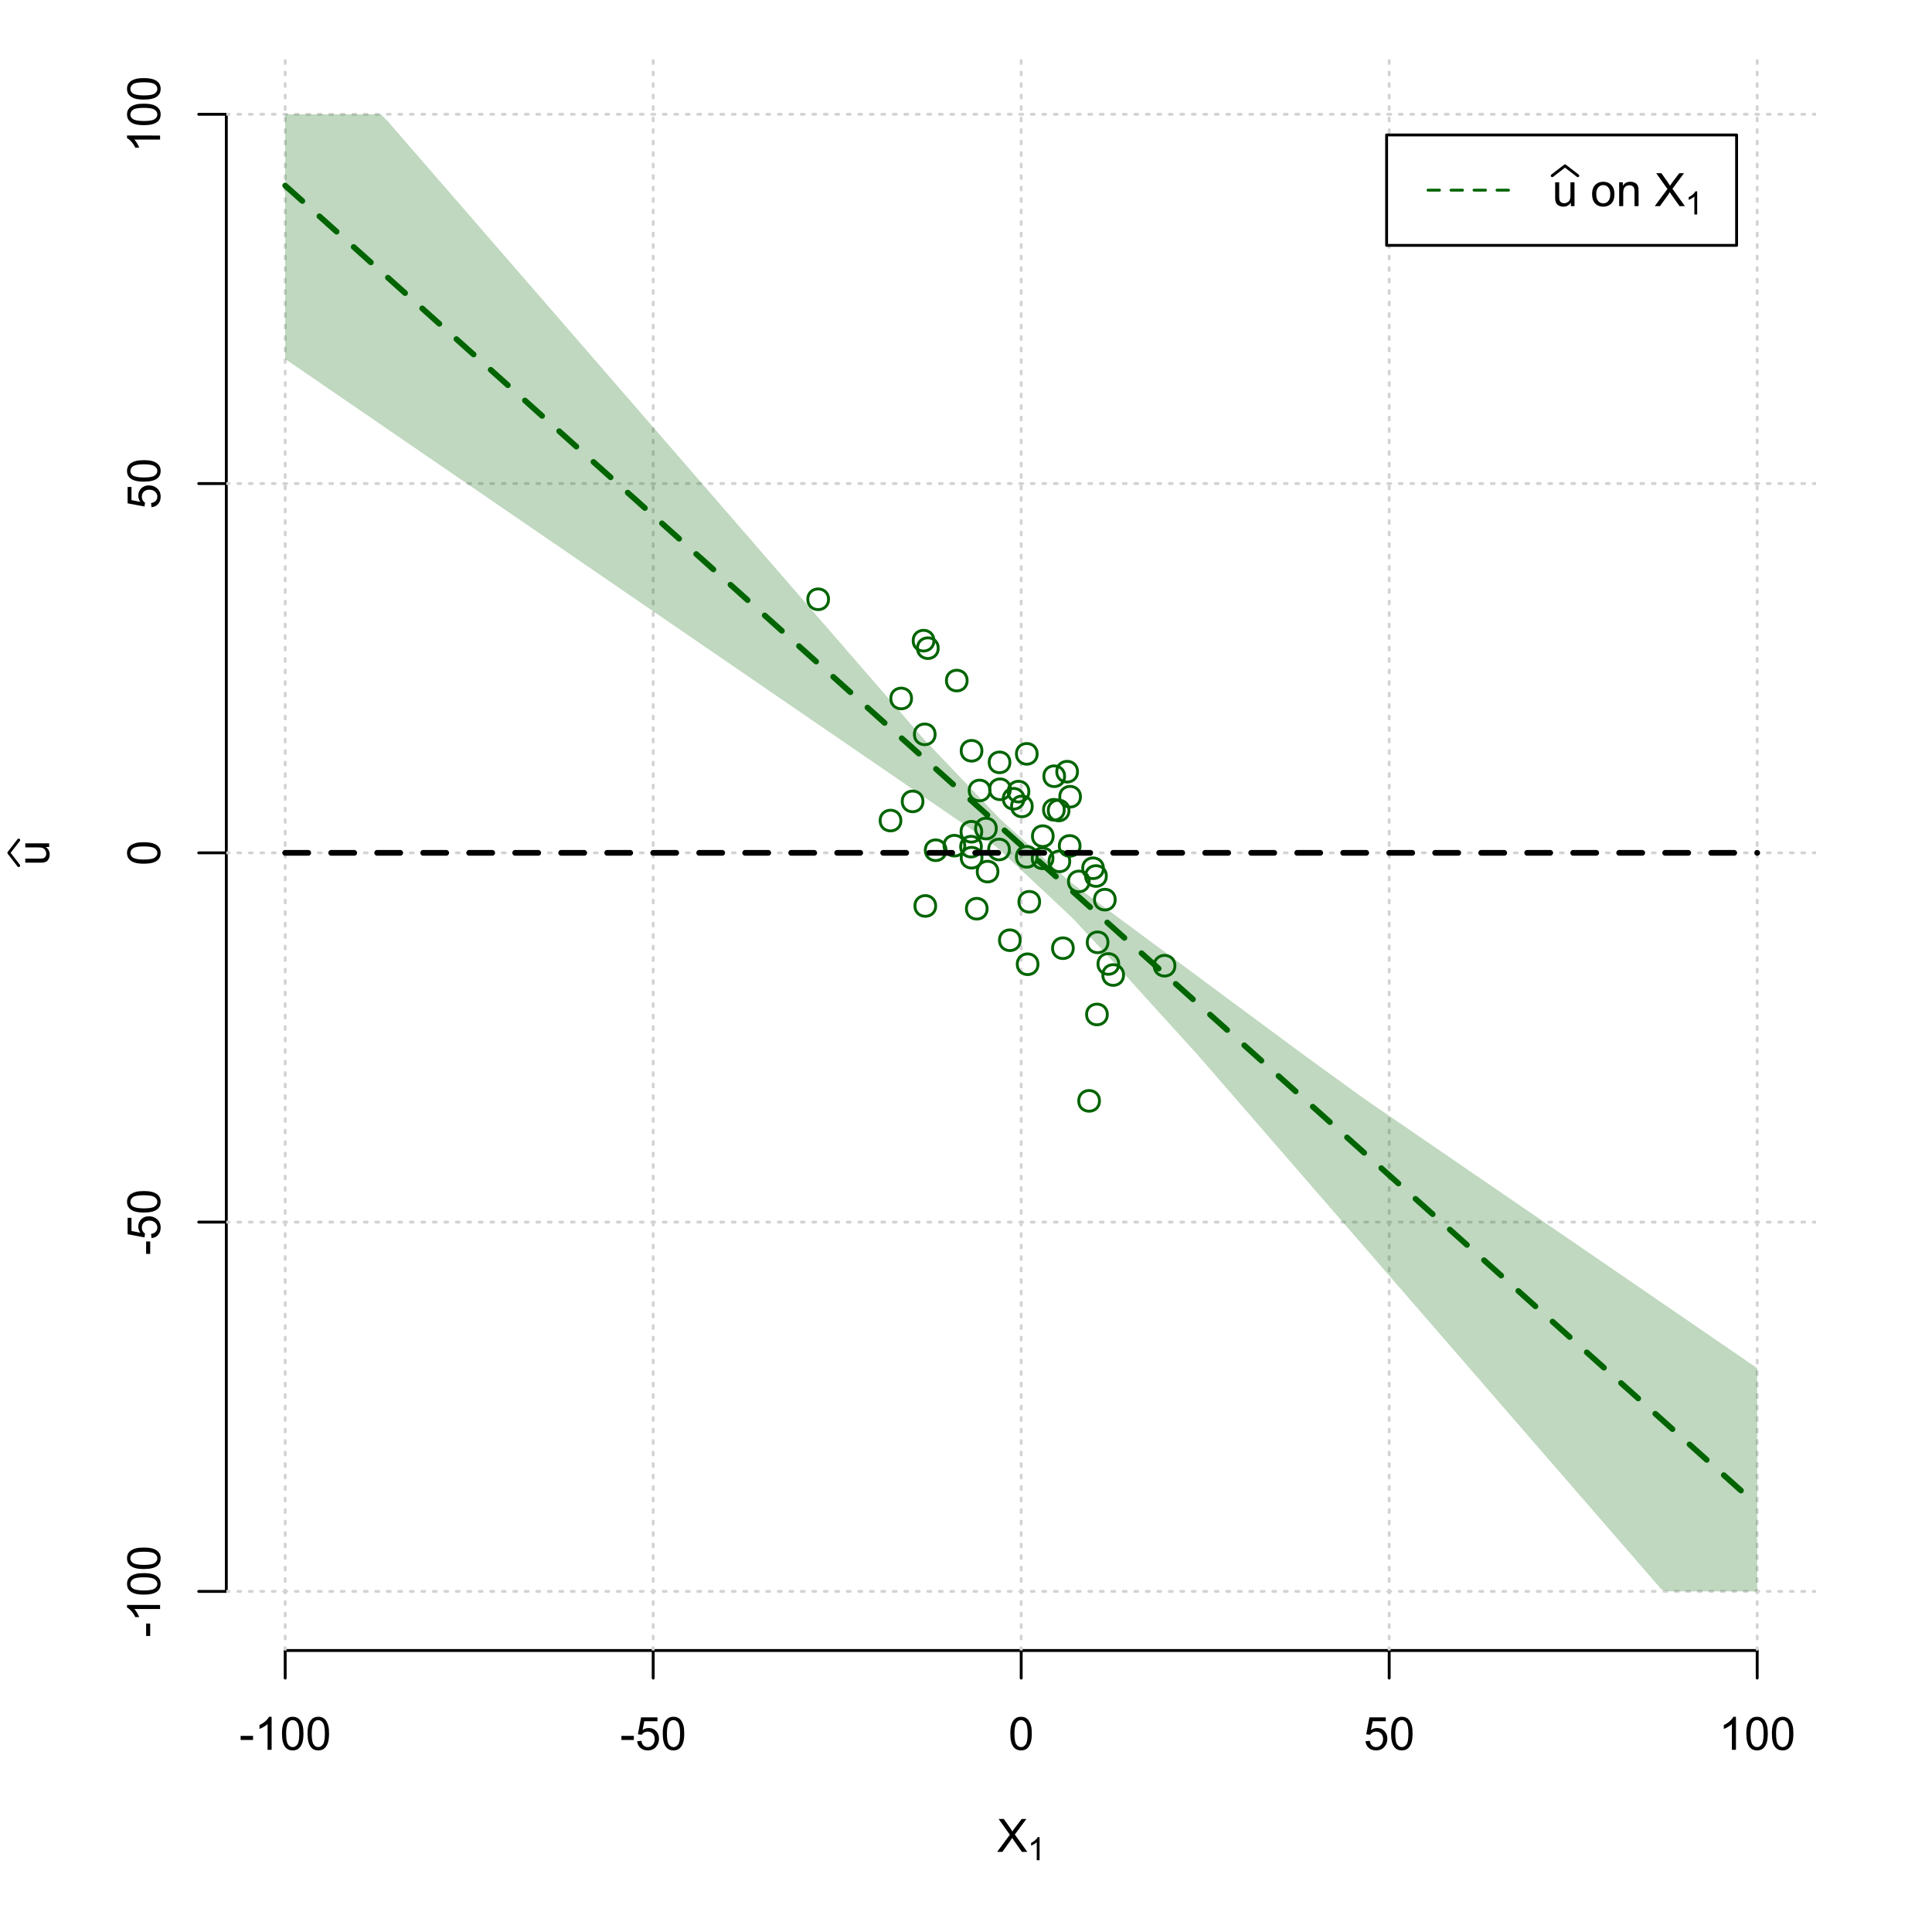 <?xml version="1.0" encoding="UTF-8"?>
<svg xmlns="http://www.w3.org/2000/svg" xmlns:xlink="http://www.w3.org/1999/xlink" width="504pt" height="504pt" viewBox="0 0 504 504" version="1.1">
<defs>
<g>
<symbol overflow="visible" id="glyph0-0">
<path style="stroke:none;" d="M 1.5 0 L 1.5 -7.5 L 7.5 -7.5 L 7.5 0 Z M 1.688 -0.188 L 7.312 -0.188 L 7.312 -7.312 L 1.688 -7.312 Z M 1.688 -0.188 "/>
</symbol>
<symbol overflow="visible" id="glyph0-1">
<path style="stroke:none;" d="M 0.055 0 L 3.375 -4.477 L 0.445 -8.59 L 1.797 -8.59 L 3.359 -6.387 C 3.68 -5.93 3.91 -5.578 4.047 -5.332 C 4.238 -5.645 4.465 -5.969 4.727 -6.312 L 6.457 -8.59 L 7.695 -8.59 L 4.676 -4.539 L 7.93 0 L 6.523 0 L 4.359 -3.062 C 4.238 -3.238 4.113 -3.43 3.984 -3.641 C 3.789 -3.324 3.652 -3.109 3.574 -2.992 L 1.418 0 Z M 0.055 0 "/>
</symbol>
<symbol overflow="visible" id="glyph0-2">
<path style="stroke:none;" d="M 0.383 -2.578 L 0.383 -3.641 L 3.621 -3.641 L 3.621 -2.578 Z M 0.383 -2.578 "/>
</symbol>
<symbol overflow="visible" id="glyph0-3">
<path style="stroke:none;" d="M 4.469 0 L 3.414 0 L 3.414 -6.719 C 3.16 -6.477 2.828 -6.234 2.414 -5.996 C 2 -5.75 1.629 -5.57 1.305 -5.449 L 1.305 -6.469 C 1.895 -6.742 2.41 -7.078 2.852 -7.477 C 3.293 -7.871 3.605 -8.254 3.789 -8.625 L 4.469 -8.625 Z M 4.469 0 "/>
</symbol>
<symbol overflow="visible" id="glyph0-4">
<path style="stroke:none;" d="M 0.5 -4.234 C 0.496 -5.246 0.602 -6.062 0.812 -6.688 C 1.02 -7.305 1.328 -7.785 1.742 -8.121 C 2.148 -8.457 2.668 -8.625 3.297 -8.625 C 3.758 -8.625 4.164 -8.531 4.512 -8.348 C 4.855 -8.16 5.141 -7.891 5.371 -7.543 C 5.594 -7.191 5.773 -6.766 5.906 -6.266 C 6.035 -5.762 6.098 -5.086 6.102 -4.234 C 6.098 -3.227 5.996 -2.414 5.789 -1.797 C 5.578 -1.176 5.266 -0.695 4.859 -0.359 C 4.445 -0.02 3.926 0.145 3.297 0.148 C 2.465 0.145 1.816 -0.148 1.348 -0.742 C 0.781 -1.457 0.496 -2.621 0.5 -4.234 Z M 1.582 -4.234 C 1.582 -2.824 1.746 -1.887 2.074 -1.418 C 2.402 -0.949 2.809 -0.715 3.297 -0.719 C 3.777 -0.715 4.184 -0.949 4.52 -1.422 C 4.848 -1.887 5.016 -2.824 5.016 -4.234 C 5.016 -5.648 4.848 -6.59 4.52 -7.055 C 4.184 -7.516 3.773 -7.746 3.289 -7.75 C 2.801 -7.746 2.414 -7.543 2.125 -7.137 C 1.762 -6.613 1.582 -5.645 1.582 -4.234 Z M 1.582 -4.234 "/>
</symbol>
<symbol overflow="visible" id="glyph0-5">
<path style="stroke:none;" d="M 0.5 -2.25 L 1.605 -2.344 C 1.684 -1.805 1.871 -1.398 2.176 -1.125 C 2.473 -0.852 2.836 -0.715 3.258 -0.719 C 3.766 -0.715 4.195 -0.906 4.547 -1.293 C 4.898 -1.672 5.074 -2.18 5.074 -2.82 C 5.074 -3.414 4.902 -3.891 4.566 -4.242 C 4.227 -4.59 3.785 -4.762 3.242 -4.766 C 2.898 -4.762 2.594 -4.684 2.32 -4.531 C 2.047 -4.375 1.832 -4.176 1.676 -3.93 L 0.688 -4.062 L 1.516 -8.473 L 5.789 -8.473 L 5.789 -7.465 L 2.359 -7.465 L 1.898 -5.156 C 2.414 -5.516 2.953 -5.695 3.523 -5.695 C 4.27 -5.695 4.902 -5.434 5.422 -4.914 C 5.934 -4.395 6.191 -3.727 6.195 -2.914 C 6.191 -2.133 5.965 -1.461 5.516 -0.898 C 4.961 -0.199 4.211 0.145 3.258 0.148 C 2.477 0.145 1.836 -0.07 1.344 -0.508 C 0.844 -0.941 0.562 -1.523 0.5 -2.25 Z M 0.5 -2.25 "/>
</symbol>
<symbol overflow="visible" id="glyph0-6">
<path style="stroke:none;" d="M 4.867 0 L 4.867 -0.914 C 4.379 -0.211 3.723 0.141 2.895 0.141 C 2.527 0.141 2.184 0.07 1.867 -0.07 C 1.547 -0.211 1.309 -0.387 1.156 -0.602 C 1 -0.812 0.895 -1.074 0.832 -1.383 C 0.785 -1.59 0.762 -1.918 0.766 -2.367 L 0.766 -6.223 L 1.82 -6.223 L 1.82 -2.773 C 1.816 -2.219 1.84 -1.848 1.887 -1.656 C 1.949 -1.379 2.09 -1.16 2.309 -1.004 C 2.523 -0.84 2.789 -0.762 3.105 -0.766 C 3.418 -0.762 3.715 -0.844 3.996 -1.008 C 4.273 -1.172 4.469 -1.391 4.586 -1.672 C 4.699 -1.949 4.758 -2.355 4.758 -2.891 L 4.758 -6.223 L 5.812 -6.223 L 5.812 0 Z M 4.867 0 "/>
</symbol>
<symbol overflow="visible" id="glyph0-7">
<path style="stroke:none;" d=""/>
</symbol>
<symbol overflow="visible" id="glyph0-8">
<path style="stroke:none;" d="M 0.398 -3.109 C 0.398 -4.262 0.719 -5.117 1.359 -5.672 C 1.895 -6.133 2.547 -6.363 3.316 -6.363 C 4.172 -6.363 4.871 -6.082 5.414 -5.52 C 5.953 -4.957 6.223 -4.184 6.227 -3.199 C 6.223 -2.398 6.102 -1.766 5.867 -1.309 C 5.625 -0.848 5.277 -0.492 4.82 -0.238 C 4.359 0.016 3.859 0.141 3.316 0.141 C 2.441 0.141 1.734 -0.137 1.203 -0.695 C 0.664 -1.254 0.398 -2.059 0.398 -3.109 Z M 1.484 -3.109 C 1.48 -2.309 1.656 -1.711 2.004 -1.32 C 2.348 -0.922 2.785 -0.727 3.316 -0.727 C 3.84 -0.727 4.273 -0.926 4.621 -1.324 C 4.969 -1.723 5.145 -2.328 5.145 -3.148 C 5.145 -3.914 4.969 -4.496 4.617 -4.895 C 4.266 -5.289 3.832 -5.488 3.316 -5.492 C 2.785 -5.488 2.348 -5.293 2.004 -4.898 C 1.656 -4.5 1.48 -3.902 1.484 -3.109 Z M 1.484 -3.109 "/>
</symbol>
<symbol overflow="visible" id="glyph0-9">
<path style="stroke:none;" d="M 0.789 0 L 0.789 -6.223 L 1.742 -6.223 L 1.742 -5.336 C 2.195 -6.02 2.855 -6.363 3.719 -6.363 C 4.09 -6.363 4.434 -6.293 4.754 -6.16 C 5.066 -6.023 5.305 -5.848 5.461 -5.633 C 5.617 -5.41 5.727 -5.152 5.789 -4.852 C 5.828 -4.656 5.848 -4.312 5.848 -3.828 L 5.848 0 L 4.793 0 L 4.793 -3.785 C 4.793 -4.215 4.75 -4.535 4.668 -4.75 C 4.586 -4.961 4.441 -5.129 4.234 -5.258 C 4.023 -5.383 3.777 -5.449 3.5 -5.449 C 3.047 -5.449 2.66 -5.305 2.332 -5.02 C 2.004 -4.734 1.84 -4.195 1.844 -3.398 L 1.844 0 Z M 0.789 0 "/>
</symbol>
<symbol overflow="visible" id="glyph1-0">
<path style="stroke:none;" d="M 1.051 0 L 1.051 -5.25 L 5.25 -5.25 L 5.25 0 Z M 1.18 -0.133 L 5.117 -0.133 L 5.117 -5.117 L 1.18 -5.117 Z M 1.18 -0.133 "/>
</symbol>
<symbol overflow="visible" id="glyph1-1">
<path style="stroke:none;" d="M 3.129 0 L 2.391 0 L 2.391 -4.703 C 2.211 -4.531 1.977 -4.363 1.691 -4.195 C 1.398 -4.023 1.141 -3.895 0.914 -3.812 L 0.914 -4.527 C 1.328 -4.719 1.688 -4.953 1.996 -5.234 C 2.305 -5.508 2.523 -5.777 2.652 -6.039 L 3.129 -6.039 Z M 3.129 0 "/>
</symbol>
<symbol overflow="visible" id="glyph2-0">
<path style="stroke:none;" d="M 0 -1.5 L -7.5 -1.5 L -7.5 -7.5 L 0 -7.5 Z M -0.188 -1.688 L -0.188 -7.312 L -7.312 -7.312 L -7.312 -1.688 Z M -0.188 -1.688 "/>
</symbol>
<symbol overflow="visible" id="glyph2-1">
<path style="stroke:none;" d="M 0 -4.867 L -0.914 -4.867 C -0.211 -4.379 0.141 -3.723 0.141 -2.895 C 0.141 -2.527 0.07 -2.184 -0.07 -1.867 C -0.211 -1.547 -0.387 -1.309 -0.598 -1.156 C -0.809 -1 -1.07 -0.895 -1.383 -0.832 C -1.59 -0.789 -1.918 -0.766 -2.367 -0.77 L -6.223 -0.77 L -6.223 -1.824 L -2.773 -1.824 C -2.219 -1.82 -1.848 -1.844 -1.656 -1.887 C -1.379 -1.949 -1.16 -2.09 -1.004 -2.309 C -0.84 -2.523 -0.762 -2.789 -0.766 -3.105 C -0.762 -3.418 -0.844 -3.715 -1.008 -3.996 C -1.172 -4.273 -1.391 -4.469 -1.672 -4.586 C -1.945 -4.699 -2.352 -4.758 -2.887 -4.758 L -6.223 -4.758 L -6.223 -5.812 L 0 -5.812 Z M 0 -4.867 "/>
</symbol>
<symbol overflow="visible" id="glyph2-2">
<path style="stroke:none;" d="M -2.578 -0.383 L -3.641 -0.383 L -3.641 -3.621 L -2.578 -3.621 Z M -2.578 -0.383 "/>
</symbol>
<symbol overflow="visible" id="glyph2-3">
<path style="stroke:none;" d="M 0 -4.469 L 0 -3.414 L -6.719 -3.418 C -6.477 -3.16 -6.234 -2.828 -5.996 -2.418 C -5.75 -2.004 -5.57 -1.633 -5.449 -1.309 L -6.469 -1.309 C -6.742 -1.895 -7.078 -2.41 -7.477 -2.852 C -7.871 -3.293 -8.254 -3.605 -8.625 -3.793 L -8.625 -4.473 Z M 0 -4.469 "/>
</symbol>
<symbol overflow="visible" id="glyph2-4">
<path style="stroke:none;" d="M -4.234 -0.5 C -5.246 -0.496 -6.062 -0.602 -6.688 -0.812 C -7.305 -1.02 -7.785 -1.328 -8.121 -1.742 C -8.457 -2.152 -8.625 -2.672 -8.625 -3.301 C -8.625 -3.758 -8.531 -4.164 -8.348 -4.512 C -8.16 -4.859 -7.891 -5.145 -7.543 -5.371 C -7.191 -5.594 -6.766 -5.773 -6.266 -5.906 C -5.762 -6.035 -5.086 -6.098 -4.234 -6.102 C -3.223 -6.098 -2.41 -5.996 -1.793 -5.789 C -1.176 -5.578 -0.695 -5.266 -0.359 -4.859 C -0.02 -4.445 0.145 -3.926 0.148 -3.297 C 0.145 -2.465 -0.148 -1.816 -0.742 -1.348 C -1.457 -0.781 -2.621 -0.496 -4.234 -0.5 Z M -4.234 -1.582 C -2.824 -1.582 -1.887 -1.746 -1.418 -2.074 C -0.949 -2.402 -0.715 -2.809 -0.719 -3.297 C -0.715 -3.777 -0.949 -4.184 -1.422 -4.52 C -1.887 -4.848 -2.824 -5.016 -4.234 -5.016 C -5.648 -5.016 -6.59 -4.848 -7.055 -4.52 C -7.516 -4.188 -7.746 -3.777 -7.75 -3.289 C -7.746 -2.801 -7.543 -2.414 -7.137 -2.129 C -6.613 -1.762 -5.645 -1.582 -4.234 -1.582 Z M -4.234 -1.582 "/>
</symbol>
<symbol overflow="visible" id="glyph2-5">
<path style="stroke:none;" d="M -2.25 -0.5 L -2.344 -1.605 C -1.805 -1.684 -1.398 -1.871 -1.125 -2.176 C -0.852 -2.473 -0.715 -2.836 -0.719 -3.258 C -0.715 -3.766 -0.906 -4.195 -1.293 -4.547 C -1.672 -4.898 -2.18 -5.074 -2.816 -5.074 C -3.414 -5.074 -3.891 -4.902 -4.242 -4.566 C -4.59 -4.227 -4.762 -3.785 -4.766 -3.242 C -4.762 -2.898 -4.684 -2.594 -4.531 -2.32 C -4.375 -2.047 -4.176 -1.832 -3.93 -1.676 L -4.062 -0.688 L -8.473 -1.52 L -8.473 -5.789 L -7.465 -5.789 L -7.465 -2.363 L -5.156 -1.898 C -5.516 -2.414 -5.695 -2.953 -5.695 -3.523 C -5.695 -4.27 -5.434 -4.902 -4.914 -5.422 C -4.395 -5.934 -3.727 -6.191 -2.91 -6.195 C -2.133 -6.191 -1.461 -5.965 -0.895 -5.516 C -0.199 -4.961 0.145 -4.211 0.148 -3.258 C 0.145 -2.477 -0.07 -1.836 -0.508 -1.344 C -0.941 -0.848 -1.523 -0.566 -2.25 -0.5 Z M -2.25 -0.5 "/>
</symbol>
</g>
<clipPath id="clip1">
  <path d="M 74 14.398 L 75 14.398 L 75 430.559 L 74 430.559 Z M 74 14.398 "/>
</clipPath>
<clipPath id="clip2">
  <path d="M 170 14.398 L 171 14.398 L 171 430.559 L 170 430.559 Z M 170 14.398 "/>
</clipPath>
<clipPath id="clip3">
  <path d="M 266 14.398 L 267 14.398 L 267 430.559 L 266 430.559 Z M 266 14.398 "/>
</clipPath>
<clipPath id="clip4">
  <path d="M 362 14.398 L 363 14.398 L 363 430.559 L 362 430.559 Z M 362 14.398 "/>
</clipPath>
<clipPath id="clip5">
  <path d="M 458 14.398 L 459 14.398 L 459 430.559 L 458 430.559 Z M 458 14.398 "/>
</clipPath>
<clipPath id="clip6">
  <path d="M 59.039 414 L 473.758 414 L 473.758 416 L 59.039 416 Z M 59.039 414 "/>
</clipPath>
<clipPath id="clip7">
  <path d="M 59.039 318 L 473.758 318 L 473.758 320 L 59.039 320 Z M 59.039 318 "/>
</clipPath>
<clipPath id="clip8">
  <path d="M 59.039 222 L 473.758 222 L 473.758 223 L 59.039 223 Z M 59.039 222 "/>
</clipPath>
<clipPath id="clip9">
  <path d="M 59.039 125 L 473.758 125 L 473.758 127 L 59.039 127 Z M 59.039 125 "/>
</clipPath>
<clipPath id="clip10">
  <path d="M 59.039 29 L 473.758 29 L 473.758 31 L 59.039 31 Z M 59.039 29 "/>
</clipPath>
</defs>
<g id="surface876">
<rect x="0" y="0" width="504" height="504" style="fill:rgb(100%,100%,100%);fill-opacity:1;stroke:none;"/>
<g style="fill:rgb(0%,0%,0%);fill-opacity:1;">
  <use xlink:href="#glyph0-1" x="260.062" y="483.102"/>
</g>
<g style="fill:rgb(0%,0%,0%);fill-opacity:1;">
  <use xlink:href="#glyph1-1" x="268.066" y="485.281"/>
</g>
<g style="fill:rgb(0%,0%,0%);fill-opacity:1;">
  <use xlink:href="#glyph2-1" x="12.82" y="225.816"/>
</g>
<path style="fill:none;stroke-width:0.75;stroke-linecap:round;stroke-linejoin:round;stroke:rgb(0%,0%,0%);stroke-opacity:1;stroke-miterlimit:10;" d="M 4.879 225.816 L 2.301 222.48 L 4.879 219.145 "/>
<path style="fill:none;stroke-width:0.75;stroke-linecap:round;stroke-linejoin:round;stroke:rgb(0%,0%,0%);stroke-opacity:1;stroke-miterlimit:10;" d="M 74.398 430.559 L 458.398 430.559 "/>
<path style="fill:none;stroke-width:0.75;stroke-linecap:round;stroke-linejoin:round;stroke:rgb(0%,0%,0%);stroke-opacity:1;stroke-miterlimit:10;" d="M 74.398 430.559 L 74.398 437.762 "/>
<path style="fill:none;stroke-width:0.75;stroke-linecap:round;stroke-linejoin:round;stroke:rgb(0%,0%,0%);stroke-opacity:1;stroke-miterlimit:10;" d="M 170.398 430.559 L 170.398 437.762 "/>
<path style="fill:none;stroke-width:0.75;stroke-linecap:round;stroke-linejoin:round;stroke:rgb(0%,0%,0%);stroke-opacity:1;stroke-miterlimit:10;" d="M 266.398 430.559 L 266.398 437.762 "/>
<path style="fill:none;stroke-width:0.75;stroke-linecap:round;stroke-linejoin:round;stroke:rgb(0%,0%,0%);stroke-opacity:1;stroke-miterlimit:10;" d="M 362.398 430.559 L 362.398 437.762 "/>
<path style="fill:none;stroke-width:0.75;stroke-linecap:round;stroke-linejoin:round;stroke:rgb(0%,0%,0%);stroke-opacity:1;stroke-miterlimit:10;" d="M 458.398 430.559 L 458.398 437.762 "/>
<g style="fill:rgb(0%,0%,0%);fill-opacity:1;">
  <use xlink:href="#glyph0-2" x="62.391" y="456.48"/>
  <use xlink:href="#glyph0-3" x="66.387" y="456.48"/>
  <use xlink:href="#glyph0-4" x="73.061" y="456.48"/>
  <use xlink:href="#glyph0-4" x="79.734" y="456.48"/>
</g>
<g style="fill:rgb(0%,0%,0%);fill-opacity:1;">
  <use xlink:href="#glyph0-2" x="161.727" y="456.48"/>
  <use xlink:href="#glyph0-5" x="165.723" y="456.48"/>
  <use xlink:href="#glyph0-4" x="172.396" y="456.48"/>
</g>
<g style="fill:rgb(0%,0%,0%);fill-opacity:1;">
  <use xlink:href="#glyph0-4" x="263.062" y="456.48"/>
</g>
<g style="fill:rgb(0%,0%,0%);fill-opacity:1;">
  <use xlink:href="#glyph0-5" x="355.727" y="456.48"/>
  <use xlink:href="#glyph0-4" x="362.4" y="456.48"/>
</g>
<g style="fill:rgb(0%,0%,0%);fill-opacity:1;">
  <use xlink:href="#glyph0-3" x="448.387" y="456.48"/>
  <use xlink:href="#glyph0-4" x="455.061" y="456.48"/>
  <use xlink:href="#glyph0-4" x="461.734" y="456.48"/>
</g>
<path style="fill:none;stroke-width:0.75;stroke-linecap:round;stroke-linejoin:round;stroke:rgb(0%,0%,0%);stroke-opacity:1;stroke-miterlimit:10;" d="M 59.039 415.148 L 59.039 29.812 "/>
<path style="fill:none;stroke-width:0.75;stroke-linecap:round;stroke-linejoin:round;stroke:rgb(0%,0%,0%);stroke-opacity:1;stroke-miterlimit:10;" d="M 59.039 415.148 L 51.84 415.148 "/>
<path style="fill:none;stroke-width:0.75;stroke-linecap:round;stroke-linejoin:round;stroke:rgb(0%,0%,0%);stroke-opacity:1;stroke-miterlimit:10;" d="M 59.039 318.812 L 51.84 318.812 "/>
<path style="fill:none;stroke-width:0.75;stroke-linecap:round;stroke-linejoin:round;stroke:rgb(0%,0%,0%);stroke-opacity:1;stroke-miterlimit:10;" d="M 59.039 222.48 L 51.84 222.48 "/>
<path style="fill:none;stroke-width:0.75;stroke-linecap:round;stroke-linejoin:round;stroke:rgb(0%,0%,0%);stroke-opacity:1;stroke-miterlimit:10;" d="M 59.039 126.148 L 51.84 126.148 "/>
<path style="fill:none;stroke-width:0.75;stroke-linecap:round;stroke-linejoin:round;stroke:rgb(0%,0%,0%);stroke-opacity:1;stroke-miterlimit:10;" d="M 59.039 29.812 L 51.84 29.812 "/>
<g style="fill:rgb(0%,0%,0%);fill-opacity:1;">
  <use xlink:href="#glyph2-2" x="41.762" y="427.156"/>
  <use xlink:href="#glyph2-3" x="41.762" y="423.16"/>
  <use xlink:href="#glyph2-4" x="41.762" y="416.486"/>
  <use xlink:href="#glyph2-4" x="41.762" y="409.812"/>
</g>
<g style="fill:rgb(0%,0%,0%);fill-opacity:1;">
  <use xlink:href="#glyph2-2" x="41.762" y="327.484"/>
  <use xlink:href="#glyph2-5" x="41.762" y="323.488"/>
  <use xlink:href="#glyph2-4" x="41.762" y="316.814"/>
</g>
<g style="fill:rgb(0%,0%,0%);fill-opacity:1;">
  <use xlink:href="#glyph2-4" x="41.762" y="225.816"/>
</g>
<g style="fill:rgb(0%,0%,0%);fill-opacity:1;">
  <use xlink:href="#glyph2-5" x="41.762" y="132.82"/>
  <use xlink:href="#glyph2-4" x="41.762" y="126.146"/>
</g>
<g style="fill:rgb(0%,0%,0%);fill-opacity:1;">
  <use xlink:href="#glyph2-3" x="41.762" y="39.824"/>
  <use xlink:href="#glyph2-4" x="41.762" y="33.15"/>
  <use xlink:href="#glyph2-4" x="41.762" y="26.477"/>
</g>
<g clip-path="url(#clip1)" clip-rule="nonzero">
<path style="fill:none;stroke-width:0.75;stroke-linecap:round;stroke-linejoin:round;stroke:rgb(82.745%,82.745%,82.745%);stroke-opacity:1;stroke-dasharray:0.75,2.25;stroke-miterlimit:10;" d="M 74.398 430.559 L 74.398 14.398 "/>
</g>
<g clip-path="url(#clip2)" clip-rule="nonzero">
<path style="fill:none;stroke-width:0.75;stroke-linecap:round;stroke-linejoin:round;stroke:rgb(82.745%,82.745%,82.745%);stroke-opacity:1;stroke-dasharray:0.75,2.25;stroke-miterlimit:10;" d="M 170.398 430.559 L 170.398 14.398 "/>
</g>
<g clip-path="url(#clip3)" clip-rule="nonzero">
<path style="fill:none;stroke-width:0.75;stroke-linecap:round;stroke-linejoin:round;stroke:rgb(82.745%,82.745%,82.745%);stroke-opacity:1;stroke-dasharray:0.75,2.25;stroke-miterlimit:10;" d="M 266.398 430.559 L 266.398 14.398 "/>
</g>
<g clip-path="url(#clip4)" clip-rule="nonzero">
<path style="fill:none;stroke-width:0.75;stroke-linecap:round;stroke-linejoin:round;stroke:rgb(82.745%,82.745%,82.745%);stroke-opacity:1;stroke-dasharray:0.75,2.25;stroke-miterlimit:10;" d="M 362.398 430.559 L 362.398 14.398 "/>
</g>
<g clip-path="url(#clip5)" clip-rule="nonzero">
<path style="fill:none;stroke-width:0.75;stroke-linecap:round;stroke-linejoin:round;stroke:rgb(82.745%,82.745%,82.745%);stroke-opacity:1;stroke-dasharray:0.75,2.25;stroke-miterlimit:10;" d="M 458.398 430.559 L 458.398 14.398 "/>
</g>
<g clip-path="url(#clip6)" clip-rule="nonzero">
<path style="fill:none;stroke-width:0.75;stroke-linecap:round;stroke-linejoin:round;stroke:rgb(82.745%,82.745%,82.745%);stroke-opacity:1;stroke-dasharray:0.75,2.25;stroke-miterlimit:10;" d="M 59.039 415.148 L 473.762 415.148 "/>
</g>
<g clip-path="url(#clip7)" clip-rule="nonzero">
<path style="fill:none;stroke-width:0.75;stroke-linecap:round;stroke-linejoin:round;stroke:rgb(82.745%,82.745%,82.745%);stroke-opacity:1;stroke-dasharray:0.75,2.25;stroke-miterlimit:10;" d="M 59.039 318.812 L 473.762 318.812 "/>
</g>
<g clip-path="url(#clip8)" clip-rule="nonzero">
<path style="fill:none;stroke-width:0.75;stroke-linecap:round;stroke-linejoin:round;stroke:rgb(82.745%,82.745%,82.745%);stroke-opacity:1;stroke-dasharray:0.75,2.25;stroke-miterlimit:10;" d="M 59.039 222.48 L 473.762 222.48 "/>
</g>
<g clip-path="url(#clip9)" clip-rule="nonzero">
<path style="fill:none;stroke-width:0.75;stroke-linecap:round;stroke-linejoin:round;stroke:rgb(82.745%,82.745%,82.745%);stroke-opacity:1;stroke-dasharray:0.75,2.25;stroke-miterlimit:10;" d="M 59.039 126.148 L 473.762 126.148 "/>
</g>
<g clip-path="url(#clip10)" clip-rule="nonzero">
<path style="fill:none;stroke-width:0.75;stroke-linecap:round;stroke-linejoin:round;stroke:rgb(82.745%,82.745%,82.745%);stroke-opacity:1;stroke-dasharray:0.75,2.25;stroke-miterlimit:10;" d="M 59.039 29.812 L 473.762 29.812 "/>
</g>
<path style=" stroke:none;fill-rule:nonzero;fill:rgb(0%,39.216%,0%);fill-opacity:0.251;" d="M 74.398 29.812 L 99.359 29.812 L 101.281 31.777 L 103.199 33.988 L 105.121 36.203 L 107.039 38.414 L 108.961 40.629 L 110.879 42.844 L 112.801 45.055 L 114.719 47.27 L 116.641 49.48 L 118.559 51.695 L 120.48 53.906 L 122.398 56.121 L 124.32 58.336 L 126.238 60.547 L 128.16 62.762 L 130.078 64.973 L 133.922 69.402 L 135.84 71.613 L 137.762 73.828 L 139.68 76.039 L 141.602 78.254 L 143.52 80.465 L 145.441 82.68 L 147.359 84.895 L 149.281 87.105 L 151.199 89.32 L 153.121 91.531 L 155.039 93.746 L 156.961 95.957 L 158.879 98.172 L 160.801 100.387 L 162.719 102.598 L 164.641 104.812 L 166.559 107.023 L 168.48 109.238 L 170.398 111.453 L 172.32 113.664 L 174.238 115.879 L 176.16 118.09 L 178.078 120.305 L 180 122.516 L 181.922 124.73 L 183.84 126.945 L 185.762 129.156 L 187.68 131.371 L 189.602 133.582 L 191.52 135.797 L 193.441 138.008 L 195.359 140.223 L 197.281 142.438 L 199.199 144.648 L 201.121 146.863 L 203.039 149.074 L 204.961 151.289 L 206.879 153.5 L 208.801 155.715 L 210.719 157.93 L 212.641 160.141 L 214.559 162.355 L 216.48 164.566 L 218.398 166.781 L 220.32 168.996 L 222.238 171.207 L 224.16 173.422 L 226.078 175.633 L 228 177.848 L 229.922 180.059 L 231.84 182.273 L 233.762 184.488 L 235.68 186.699 L 237.602 188.914 L 239.52 191.125 L 241.441 193.289 L 243.359 195.301 L 245.281 197.312 L 247.199 199.324 L 249.121 201.336 L 251.039 203.348 L 252.961 205.359 L 254.879 207.371 L 256.801 209.383 L 258.719 211.398 L 260.641 213.41 L 262.559 215.176 L 264.48 216.898 L 266.398 218.621 L 268.32 220.344 L 270.238 222.066 L 272.16 223.793 L 274.078 225.516 L 277.922 228.961 L 279.84 230.562 L 281.762 231.984 L 283.68 233.406 L 285.602 234.828 L 287.52 236.25 L 289.441 237.672 L 291.359 239.094 L 293.281 240.516 L 295.199 241.938 L 297.121 243.359 L 299.039 244.781 L 300.961 246.203 L 302.879 247.625 L 304.801 249.047 L 306.719 250.469 L 308.641 251.891 L 310.559 253.312 L 312.48 254.734 L 314.398 256.156 L 316.32 257.578 L 318.238 259 L 320.16 260.422 L 322.078 261.844 L 325.922 264.688 L 327.84 266.109 L 329.762 267.531 L 331.68 268.953 L 333.602 270.375 L 335.52 271.797 L 337.441 273.219 L 339.359 274.641 L 341.281 276.051 L 343.199 277.441 L 345.121 278.828 L 347.039 280.219 L 348.961 281.609 L 350.879 282.996 L 352.801 284.387 L 354.719 285.773 L 356.641 287.148 L 358.559 288.465 L 360.48 289.781 L 362.398 291.098 L 364.32 292.414 L 366.238 293.73 L 368.16 295.047 L 370.078 296.363 L 373.922 298.996 L 375.84 300.312 L 377.762 301.629 L 379.68 302.945 L 381.602 304.262 L 383.52 305.578 L 385.441 306.895 L 387.359 308.211 L 389.281 309.527 L 391.199 310.844 L 393.121 312.156 L 395.039 313.473 L 396.961 314.789 L 398.879 316.105 L 400.801 317.422 L 402.719 318.738 L 404.641 320.055 L 406.559 321.371 L 408.48 322.688 L 410.398 324.004 L 412.32 325.32 L 414.238 326.637 L 416.16 327.953 L 418.078 329.27 L 421.922 331.902 L 423.84 333.219 L 425.762 334.535 L 427.68 335.852 L 429.602 337.168 L 431.52 338.484 L 433.441 339.801 L 435.359 341.117 L 437.281 342.434 L 439.199 343.75 L 441.121 345.066 L 443.039 346.383 L 444.961 347.699 L 446.879 349.016 L 448.801 350.332 L 450.719 351.648 L 452.641 352.965 L 454.559 354.281 L 456.48 355.598 L 458.398 356.914 L 458.398 415.148 L 435.359 415.148 L 433.441 414.66 L 431.52 412.445 L 429.602 410.234 L 427.68 408.02 L 425.762 405.805 L 423.84 403.594 L 421.922 401.379 L 420 399.168 L 418.078 396.953 L 416.16 394.738 L 414.238 392.527 L 412.32 390.312 L 410.398 388.102 L 408.48 385.887 L 406.559 383.676 L 404.641 381.461 L 402.719 379.246 L 400.801 377.035 L 398.879 374.82 L 396.961 372.609 L 395.039 370.395 L 393.121 368.184 L 391.199 365.969 L 389.281 363.754 L 387.359 361.543 L 385.441 359.328 L 383.52 357.117 L 381.602 354.902 L 379.68 352.691 L 377.762 350.477 L 375.84 348.262 L 373.922 346.051 L 372 343.836 L 370.078 341.625 L 368.16 339.41 L 366.238 337.195 L 364.32 334.984 L 362.398 332.77 L 360.48 330.559 L 358.559 328.344 L 356.641 326.133 L 354.719 323.918 L 352.801 321.703 L 350.879 319.492 L 348.961 317.277 L 347.039 315.066 L 345.121 312.852 L 343.199 310.641 L 341.281 308.426 L 339.359 306.211 L 337.441 304 L 335.52 301.785 L 333.602 299.574 L 331.68 297.359 L 329.762 295.145 L 327.84 292.934 L 325.922 290.719 L 324 288.508 L 322.078 286.293 L 320.16 284.082 L 318.238 281.867 L 316.32 279.652 L 314.398 277.441 L 312.48 275.234 L 310.559 273.117 L 308.641 271 L 306.719 268.883 L 304.801 266.77 L 302.879 264.652 L 300.961 262.535 L 299.039 260.418 L 297.121 258.301 L 295.199 256.184 L 293.281 254.066 L 291.359 251.953 L 289.441 249.848 L 287.52 247.785 L 285.602 245.727 L 283.68 243.664 L 281.762 241.605 L 279.84 239.547 L 277.922 237.734 L 274.078 234.141 L 272.16 232.348 L 270.238 230.551 L 268.32 228.754 L 266.398 226.957 L 264.48 225.16 L 262.559 223.363 L 260.641 221.566 L 258.719 220.016 L 256.801 218.699 L 254.879 217.383 L 252.961 216.066 L 251.039 214.75 L 249.121 213.434 L 247.199 212.117 L 245.281 210.801 L 243.359 209.484 L 241.441 208.168 L 239.52 206.852 L 237.602 205.535 L 235.68 204.219 L 233.762 202.902 L 231.84 201.586 L 229.922 200.27 L 226.078 197.637 L 224.16 196.32 L 222.238 195.004 L 220.32 193.688 L 218.398 192.371 L 216.48 191.055 L 214.559 189.738 L 212.641 188.422 L 210.719 187.109 L 208.801 185.793 L 206.879 184.477 L 204.961 183.16 L 203.039 181.844 L 201.121 180.527 L 199.199 179.211 L 197.281 177.895 L 195.359 176.578 L 193.441 175.262 L 191.52 173.945 L 189.602 172.629 L 187.68 171.312 L 185.762 169.996 L 183.84 168.68 L 181.922 167.363 L 178.078 164.73 L 176.16 163.414 L 174.238 162.098 L 172.32 160.781 L 170.398 159.465 L 168.48 158.148 L 166.559 156.832 L 164.641 155.516 L 162.719 154.199 L 160.801 152.883 L 158.879 151.566 L 156.961 150.25 L 155.039 148.934 L 153.121 147.617 L 151.199 146.301 L 149.281 144.984 L 147.359 143.668 L 145.441 142.352 L 143.52 141.035 L 141.602 139.719 L 139.68 138.402 L 137.762 137.086 L 135.84 135.77 L 133.922 134.453 L 130.078 131.82 L 128.16 130.504 L 126.238 129.188 L 124.32 127.871 L 122.398 126.555 L 120.48 125.242 L 118.559 123.926 L 116.641 122.609 L 114.719 121.293 L 112.801 119.977 L 110.879 118.66 L 108.961 117.344 L 107.039 116.027 L 105.121 114.711 L 103.199 113.395 L 101.281 112.078 L 99.359 110.762 L 97.441 109.445 L 95.52 108.129 L 93.602 106.812 L 91.68 105.496 L 89.762 104.18 L 87.84 102.863 L 85.922 101.547 L 82.078 98.914 L 80.16 97.598 L 78.238 96.281 L 76.32 94.965 L 74.398 93.648 Z M 74.398 29.812 "/>
<path style="fill:none;stroke-width:0.75;stroke-linecap:round;stroke-linejoin:round;stroke:rgb(0%,39.216%,0%);stroke-opacity:1;stroke-miterlimit:10;" d="M 287.844 226.504 C 287.844 230.102 282.441 230.102 282.441 226.504 C 282.441 222.902 287.844 222.902 287.844 226.504 "/>
<path style="fill:none;stroke-width:0.75;stroke-linecap:round;stroke-linejoin:round;stroke:rgb(0%,39.216%,0%);stroke-opacity:1;stroke-miterlimit:10;" d="M 256.148 195.852 C 256.148 199.453 250.75 199.453 250.75 195.852 C 250.75 192.254 256.148 192.254 256.148 195.852 "/>
<path style="fill:none;stroke-width:0.75;stroke-linecap:round;stroke-linejoin:round;stroke:rgb(0%,39.216%,0%);stroke-opacity:1;stroke-miterlimit:10;" d="M 267.125 208.371 C 267.125 211.973 261.723 211.973 261.723 208.371 C 261.723 204.773 267.125 204.773 267.125 208.371 "/>
<path style="fill:none;stroke-width:0.75;stroke-linecap:round;stroke-linejoin:round;stroke:rgb(0%,39.216%,0%);stroke-opacity:1;stroke-miterlimit:10;" d="M 263.566 205.902 C 263.566 209.504 258.168 209.504 258.168 205.902 C 258.168 202.301 263.566 202.301 263.566 205.902 "/>
<path style="fill:none;stroke-width:0.75;stroke-linecap:round;stroke-linejoin:round;stroke:rgb(0%,39.216%,0%);stroke-opacity:1;stroke-miterlimit:10;" d="M 266.137 245.277 C 266.137 248.879 260.738 248.879 260.738 245.277 C 260.738 241.68 266.137 241.68 266.137 245.277 "/>
<path style="fill:none;stroke-width:0.75;stroke-linecap:round;stroke-linejoin:round;stroke:rgb(0%,39.216%,0%);stroke-opacity:1;stroke-miterlimit:10;" d="M 258.242 206.211 C 258.242 209.812 252.84 209.812 252.84 206.211 C 252.84 202.613 258.242 202.613 258.242 206.211 "/>
<path style="fill:none;stroke-width:0.75;stroke-linecap:round;stroke-linejoin:round;stroke:rgb(0%,39.216%,0%);stroke-opacity:1;stroke-miterlimit:10;" d="M 243.625 167.133 C 243.625 170.73 238.223 170.73 238.223 167.133 C 238.223 163.531 243.625 163.531 243.625 167.133 "/>
<path style="fill:none;stroke-width:0.75;stroke-linecap:round;stroke-linejoin:round;stroke:rgb(0%,39.216%,0%);stroke-opacity:1;stroke-miterlimit:10;" d="M 240.77 209.062 C 240.77 212.66 235.371 212.66 235.371 209.062 C 235.371 205.461 240.77 205.461 240.77 209.062 "/>
<path style="fill:none;stroke-width:0.75;stroke-linecap:round;stroke-linejoin:round;stroke:rgb(0%,39.216%,0%);stroke-opacity:1;stroke-miterlimit:10;" d="M 286.816 287.184 C 286.816 290.781 281.414 290.781 281.414 287.184 C 281.414 283.582 286.816 283.582 286.816 287.184 "/>
<path style="fill:none;stroke-width:0.75;stroke-linecap:round;stroke-linejoin:round;stroke:rgb(0%,39.216%,0%);stroke-opacity:1;stroke-miterlimit:10;" d="M 270.547 223.516 C 270.547 227.117 265.148 227.117 265.148 223.516 C 265.148 219.918 270.547 219.918 270.547 223.516 "/>
<path style="fill:none;stroke-width:0.75;stroke-linecap:round;stroke-linejoin:round;stroke:rgb(0%,39.216%,0%);stroke-opacity:1;stroke-miterlimit:10;" d="M 244.086 236.336 C 244.086 239.938 238.684 239.938 238.684 236.336 C 238.684 232.734 244.086 232.734 244.086 236.336 "/>
<path style="fill:none;stroke-width:0.75;stroke-linecap:round;stroke-linejoin:round;stroke:rgb(0%,39.216%,0%);stroke-opacity:1;stroke-miterlimit:10;" d="M 279.062 224.703 C 279.062 228.301 273.66 228.301 273.66 224.703 C 273.66 221.102 279.062 221.102 279.062 224.703 "/>
<path style="fill:none;stroke-width:0.75;stroke-linecap:round;stroke-linejoin:round;stroke:rgb(0%,39.216%,0%);stroke-opacity:1;stroke-miterlimit:10;" d="M 268.398 206.508 C 268.398 210.109 263 210.109 263 206.508 C 263 202.906 268.398 202.906 268.398 206.508 "/>
<path style="fill:none;stroke-width:0.75;stroke-linecap:round;stroke-linejoin:round;stroke:rgb(0%,39.216%,0%);stroke-opacity:1;stroke-miterlimit:10;" d="M 251.672 220.613 C 251.672 224.211 246.27 224.211 246.27 220.613 C 246.27 217.012 251.672 217.012 251.672 220.613 "/>
<path style="fill:none;stroke-width:0.75;stroke-linecap:round;stroke-linejoin:round;stroke:rgb(0%,39.216%,0%);stroke-opacity:1;stroke-miterlimit:10;" d="M 260.328 227.375 C 260.328 230.973 254.93 230.973 254.93 227.375 C 254.93 223.773 260.328 223.773 260.328 227.375 "/>
<path style="fill:none;stroke-width:0.75;stroke-linecap:round;stroke-linejoin:round;stroke:rgb(0%,39.216%,0%);stroke-opacity:1;stroke-miterlimit:10;" d="M 270.559 196.66 C 270.559 200.262 265.16 200.262 265.16 196.66 C 265.16 193.062 270.559 193.062 270.559 196.66 "/>
<path style="fill:none;stroke-width:0.75;stroke-linecap:round;stroke-linejoin:round;stroke:rgb(0%,39.216%,0%);stroke-opacity:1;stroke-miterlimit:10;" d="M 270.777 251.539 C 270.777 255.141 265.379 255.141 265.379 251.539 C 265.379 247.941 270.777 247.941 270.777 251.539 "/>
<path style="fill:none;stroke-width:0.75;stroke-linecap:round;stroke-linejoin:round;stroke:rgb(0%,39.216%,0%);stroke-opacity:1;stroke-miterlimit:10;" d="M 281.859 207.844 C 281.859 211.445 276.461 211.445 276.461 207.844 C 276.461 204.242 281.859 204.242 281.859 207.844 "/>
<path style="fill:none;stroke-width:0.75;stroke-linecap:round;stroke-linejoin:round;stroke:rgb(0%,39.216%,0%);stroke-opacity:1;stroke-miterlimit:10;" d="M 216.137 156.332 C 216.137 159.934 210.734 159.934 210.734 156.332 C 210.734 152.734 216.137 152.734 216.137 156.332 "/>
<path style="fill:none;stroke-width:0.75;stroke-linecap:round;stroke-linejoin:round;stroke:rgb(0%,39.216%,0%);stroke-opacity:1;stroke-miterlimit:10;" d="M 244.75 169.09 C 244.75 172.688 239.348 172.688 239.348 169.09 C 239.348 165.488 244.75 165.488 244.75 169.09 "/>
<path style="fill:none;stroke-width:0.75;stroke-linecap:round;stroke-linejoin:round;stroke:rgb(0%,39.216%,0%);stroke-opacity:1;stroke-miterlimit:10;" d="M 277.629 211.246 C 277.629 214.848 272.227 214.848 272.227 211.246 C 272.227 207.645 277.629 207.645 277.629 211.246 "/>
<path style="fill:none;stroke-width:0.75;stroke-linecap:round;stroke-linejoin:round;stroke:rgb(0%,39.216%,0%);stroke-opacity:1;stroke-miterlimit:10;" d="M 277.715 202.492 C 277.715 206.094 272.312 206.094 272.312 202.492 C 272.312 198.891 277.715 198.891 277.715 202.492 "/>
<path style="fill:none;stroke-width:0.75;stroke-linecap:round;stroke-linejoin:round;stroke:rgb(0%,39.216%,0%);stroke-opacity:1;stroke-miterlimit:10;" d="M 259.898 216.141 C 259.898 219.742 254.5 219.742 254.5 216.141 C 254.5 212.543 259.898 212.543 259.898 216.141 "/>
<path style="fill:none;stroke-width:0.75;stroke-linecap:round;stroke-linejoin:round;stroke:rgb(0%,39.216%,0%);stroke-opacity:1;stroke-miterlimit:10;" d="M 256.16 223.754 C 256.16 227.352 250.758 227.352 250.758 223.754 C 250.758 220.152 256.16 220.152 256.16 223.754 "/>
<path style="fill:none;stroke-width:0.75;stroke-linecap:round;stroke-linejoin:round;stroke:rgb(0%,39.216%,0%);stroke-opacity:1;stroke-miterlimit:10;" d="M 263.449 198.875 C 263.449 202.477 258.051 202.477 258.051 198.875 C 258.051 195.277 263.449 195.277 263.449 198.875 "/>
<path style="fill:none;stroke-width:0.75;stroke-linecap:round;stroke-linejoin:round;stroke:rgb(0%,39.216%,0%);stroke-opacity:1;stroke-miterlimit:10;" d="M 293.098 254.352 C 293.098 257.949 287.695 257.949 287.695 254.352 C 287.695 250.75 293.098 250.75 293.098 254.352 "/>
<path style="fill:none;stroke-width:0.75;stroke-linecap:round;stroke-linejoin:round;stroke:rgb(0%,39.216%,0%);stroke-opacity:1;stroke-miterlimit:10;" d="M 252.293 177.543 C 252.293 181.141 246.895 181.141 246.895 177.543 C 246.895 173.941 252.293 173.941 252.293 177.543 "/>
<path style="fill:none;stroke-width:0.75;stroke-linecap:round;stroke-linejoin:round;stroke:rgb(0%,39.216%,0%);stroke-opacity:1;stroke-miterlimit:10;" d="M 278.863 211.43 C 278.863 215.031 273.461 215.031 273.461 211.43 C 273.461 207.832 278.863 207.832 278.863 211.43 "/>
<path style="fill:none;stroke-width:0.75;stroke-linecap:round;stroke-linejoin:round;stroke:rgb(0%,39.216%,0%);stroke-opacity:1;stroke-miterlimit:10;" d="M 290.922 234.691 C 290.922 238.289 285.523 238.289 285.523 234.691 C 285.523 231.09 290.922 231.09 290.922 234.691 "/>
<path style="fill:none;stroke-width:0.75;stroke-linecap:round;stroke-linejoin:round;stroke:rgb(0%,39.216%,0%);stroke-opacity:1;stroke-miterlimit:10;" d="M 289.031 245.824 C 289.031 249.426 283.633 249.426 283.633 245.824 C 283.633 242.223 289.031 242.223 289.031 245.824 "/>
<path style="fill:none;stroke-width:0.75;stroke-linecap:round;stroke-linejoin:round;stroke:rgb(0%,39.216%,0%);stroke-opacity:1;stroke-miterlimit:10;" d="M 256.105 216.98 C 256.105 220.578 250.707 220.578 250.707 216.98 C 250.707 213.379 256.105 213.379 256.105 216.98 "/>
<path style="fill:none;stroke-width:0.75;stroke-linecap:round;stroke-linejoin:round;stroke:rgb(0%,39.216%,0%);stroke-opacity:1;stroke-miterlimit:10;" d="M 279.98 247.355 C 279.98 250.957 274.582 250.957 274.582 247.355 C 274.582 243.758 279.98 243.758 279.98 247.355 "/>
<path style="fill:none;stroke-width:0.75;stroke-linecap:round;stroke-linejoin:round;stroke:rgb(0%,39.216%,0%);stroke-opacity:1;stroke-miterlimit:10;" d="M 288.609 228.527 C 288.609 232.129 283.207 232.129 283.207 228.527 C 283.207 224.926 288.609 224.926 288.609 228.527 "/>
<path style="fill:none;stroke-width:0.75;stroke-linecap:round;stroke-linejoin:round;stroke:rgb(0%,39.216%,0%);stroke-opacity:1;stroke-miterlimit:10;" d="M 257.508 237.059 C 257.508 240.656 252.109 240.656 252.109 237.059 C 252.109 233.457 257.508 233.457 257.508 237.059 "/>
<path style="fill:none;stroke-width:0.75;stroke-linecap:round;stroke-linejoin:round;stroke:rgb(0%,39.216%,0%);stroke-opacity:1;stroke-miterlimit:10;" d="M 288.859 264.645 C 288.859 268.242 283.461 268.242 283.461 264.645 C 283.461 261.043 288.859 261.043 288.859 264.645 "/>
<path style="fill:none;stroke-width:0.75;stroke-linecap:round;stroke-linejoin:round;stroke:rgb(0%,39.216%,0%);stroke-opacity:1;stroke-miterlimit:10;" d="M 263.316 221.605 C 263.316 225.207 257.914 225.207 257.914 221.605 C 257.914 218.004 263.316 218.004 263.316 221.605 "/>
<path style="fill:none;stroke-width:0.75;stroke-linecap:round;stroke-linejoin:round;stroke:rgb(0%,39.216%,0%);stroke-opacity:1;stroke-miterlimit:10;" d="M 246.789 221.801 C 246.789 225.398 241.391 225.398 241.391 221.801 C 241.391 218.199 246.789 218.199 246.789 221.801 "/>
<path style="fill:none;stroke-width:0.75;stroke-linecap:round;stroke-linejoin:round;stroke:rgb(0%,39.216%,0%);stroke-opacity:1;stroke-miterlimit:10;" d="M 274.684 223.906 C 274.684 227.508 269.281 227.508 269.281 223.906 C 269.281 220.305 274.684 220.305 274.684 223.906 "/>
<path style="fill:none;stroke-width:0.75;stroke-linecap:round;stroke-linejoin:round;stroke:rgb(0%,39.216%,0%);stroke-opacity:1;stroke-miterlimit:10;" d="M 243.941 191.57 C 243.941 195.168 238.543 195.168 238.543 191.57 C 238.543 187.969 243.941 187.969 243.941 191.57 "/>
<path style="fill:none;stroke-width:0.75;stroke-linecap:round;stroke-linejoin:round;stroke:rgb(0%,39.216%,0%);stroke-opacity:1;stroke-miterlimit:10;" d="M 281.75 220.68 C 281.75 224.277 276.348 224.277 276.348 220.68 C 276.348 217.078 281.75 217.078 281.75 220.68 "/>
<path style="fill:none;stroke-width:0.75;stroke-linecap:round;stroke-linejoin:round;stroke:rgb(0%,39.216%,0%);stroke-opacity:1;stroke-miterlimit:10;" d="M 306.5 251.926 C 306.5 255.523 301.102 255.523 301.102 251.926 C 301.102 248.324 306.5 248.324 306.5 251.926 "/>
<path style="fill:none;stroke-width:0.75;stroke-linecap:round;stroke-linejoin:round;stroke:rgb(0%,39.216%,0%);stroke-opacity:1;stroke-miterlimit:10;" d="M 269.281 210.363 C 269.281 213.965 263.883 213.965 263.883 210.363 C 263.883 206.766 269.281 206.766 269.281 210.363 "/>
<path style="fill:none;stroke-width:0.75;stroke-linecap:round;stroke-linejoin:round;stroke:rgb(0%,39.216%,0%);stroke-opacity:1;stroke-miterlimit:10;" d="M 237.793 182.207 C 237.793 185.809 232.395 185.809 232.395 182.207 C 232.395 178.609 237.793 178.609 237.793 182.207 "/>
<path style="fill:none;stroke-width:0.75;stroke-linecap:round;stroke-linejoin:round;stroke:rgb(0%,39.216%,0%);stroke-opacity:1;stroke-miterlimit:10;" d="M 291.832 251.469 C 291.832 255.07 286.434 255.07 286.434 251.469 C 286.434 247.871 291.832 247.871 291.832 251.469 "/>
<path style="fill:none;stroke-width:0.75;stroke-linecap:round;stroke-linejoin:round;stroke:rgb(0%,39.216%,0%);stroke-opacity:1;stroke-miterlimit:10;" d="M 274.734 218.129 C 274.734 221.73 269.336 221.73 269.336 218.129 C 269.336 214.527 274.734 214.527 274.734 218.129 "/>
<path style="fill:none;stroke-width:0.75;stroke-linecap:round;stroke-linejoin:round;stroke:rgb(0%,39.216%,0%);stroke-opacity:1;stroke-miterlimit:10;" d="M 284.133 229.945 C 284.133 233.543 278.734 233.543 278.734 229.945 C 278.734 226.344 284.133 226.344 284.133 229.945 "/>
<path style="fill:none;stroke-width:0.75;stroke-linecap:round;stroke-linejoin:round;stroke:rgb(0%,39.216%,0%);stroke-opacity:1;stroke-miterlimit:10;" d="M 256.008 220.863 C 256.008 224.465 250.609 224.465 250.609 220.863 C 250.609 217.266 256.008 217.266 256.008 220.863 "/>
<path style="fill:none;stroke-width:0.75;stroke-linecap:round;stroke-linejoin:round;stroke:rgb(0%,39.216%,0%);stroke-opacity:1;stroke-miterlimit:10;" d="M 271.203 235.25 C 271.203 238.852 265.805 238.852 265.805 235.25 C 265.805 231.652 271.203 231.652 271.203 235.25 "/>
<path style="fill:none;stroke-width:0.75;stroke-linecap:round;stroke-linejoin:round;stroke:rgb(0%,39.216%,0%);stroke-opacity:1;stroke-miterlimit:10;" d="M 235.008 214.059 C 235.008 217.66 229.605 217.66 229.605 214.059 C 229.605 210.461 235.008 210.461 235.008 214.059 "/>
<path style="fill:none;stroke-width:0.75;stroke-linecap:round;stroke-linejoin:round;stroke:rgb(0%,39.216%,0%);stroke-opacity:1;stroke-miterlimit:10;" d="M 281.086 201.309 C 281.086 204.91 275.684 204.91 275.684 201.309 C 275.684 197.707 281.086 197.707 281.086 201.309 "/>
<path style="fill:none;stroke-width:1.5;stroke-linecap:round;stroke-linejoin:round;stroke:rgb(0%,0%,0%);stroke-opacity:1;stroke-dasharray:6,6;stroke-miterlimit:10;" d="M 74.398 222.48 L 458.398 222.48 "/>
<path style="fill:none;stroke-width:1.5;stroke-linecap:round;stroke-linejoin:round;stroke:rgb(0%,39.216%,0%);stroke-opacity:1;stroke-dasharray:6,6;stroke-miterlimit:10;" d="M 74.398 48.418 L 76.32 50.137 L 78.238 51.859 L 80.16 53.578 L 82.078 55.301 L 84 57.023 L 85.922 58.742 L 87.84 60.465 L 89.762 62.184 L 91.68 63.906 L 93.602 65.629 L 95.52 67.348 L 97.441 69.07 L 99.359 70.789 L 101.281 72.512 L 103.199 74.234 L 105.121 75.953 L 107.039 77.676 L 108.961 79.395 L 110.879 81.117 L 112.801 82.84 L 114.719 84.559 L 116.641 86.281 L 118.559 88 L 120.48 89.723 L 122.398 91.445 L 124.32 93.164 L 126.238 94.887 L 128.16 96.605 L 130.078 98.328 L 132 100.047 L 133.922 101.77 L 135.84 103.492 L 137.762 105.211 L 139.68 106.934 L 141.602 108.652 L 143.52 110.375 L 145.441 112.098 L 147.359 113.816 L 149.281 115.539 L 151.199 117.258 L 153.121 118.98 L 155.039 120.703 L 156.961 122.422 L 158.879 124.145 L 160.801 125.863 L 162.719 127.586 L 164.641 129.309 L 166.559 131.027 L 168.48 132.75 L 170.398 134.469 L 172.32 136.191 L 174.238 137.914 L 176.16 139.633 L 178.078 141.355 L 180 143.074 L 181.922 144.797 L 183.84 146.52 L 185.762 148.238 L 187.68 149.961 L 189.602 151.68 L 191.52 153.402 L 193.441 155.125 L 195.359 156.844 L 197.281 158.566 L 199.199 160.285 L 201.121 162.008 L 203.039 163.727 L 204.961 165.449 L 206.879 167.172 L 208.801 168.891 L 210.719 170.613 L 212.641 172.332 L 214.559 174.055 L 216.48 175.777 L 218.398 177.496 L 220.32 179.219 L 222.238 180.938 L 224.16 182.66 L 226.078 184.383 L 228 186.102 L 229.922 187.824 L 231.84 189.543 L 233.762 191.266 L 235.68 192.988 L 237.602 194.707 L 239.52 196.43 L 241.441 198.148 L 243.359 199.871 L 245.281 201.594 L 247.199 203.312 L 249.121 205.035 L 251.039 206.754 L 252.961 208.477 L 254.879 210.199 L 256.801 211.918 L 258.719 213.641 L 260.641 215.359 L 262.559 217.082 L 264.48 218.805 L 266.398 220.523 L 268.32 222.246 L 270.238 223.965 L 272.16 225.688 L 274.078 227.406 L 277.922 230.852 L 279.84 232.57 L 281.762 234.293 L 283.68 236.012 L 285.602 237.734 L 287.52 239.457 L 289.441 241.176 L 291.359 242.898 L 293.281 244.617 L 295.199 246.34 L 297.121 248.062 L 299.039 249.781 L 300.961 251.504 L 302.879 253.223 L 304.801 254.945 L 306.719 256.668 L 308.641 258.387 L 310.559 260.109 L 312.48 261.828 L 314.398 263.551 L 316.32 265.273 L 318.238 266.992 L 320.16 268.715 L 322.078 270.434 L 325.922 273.879 L 327.84 275.598 L 329.762 277.32 L 331.68 279.039 L 333.602 280.762 L 335.52 282.484 L 337.441 284.203 L 339.359 285.926 L 341.281 287.645 L 343.199 289.367 L 345.121 291.086 L 347.039 292.809 L 348.961 294.531 L 350.879 296.25 L 352.801 297.973 L 354.719 299.691 L 356.641 301.414 L 358.559 303.137 L 360.48 304.855 L 362.398 306.578 L 364.32 308.297 L 366.238 310.02 L 368.16 311.742 L 370.078 313.461 L 372 315.184 L 373.922 316.902 L 375.84 318.625 L 377.762 320.348 L 379.68 322.066 L 381.602 323.789 L 383.52 325.508 L 385.441 327.23 L 387.359 328.953 L 389.281 330.672 L 391.199 332.395 L 393.121 334.113 L 395.039 335.836 L 396.961 337.559 L 398.879 339.277 L 400.801 341 L 402.719 342.719 L 404.641 344.441 L 406.559 346.164 L 408.48 347.883 L 410.398 349.605 L 412.32 351.324 L 414.238 353.047 L 416.16 354.766 L 418.078 356.488 L 420 358.211 L 421.922 359.93 L 423.84 361.652 L 425.762 363.371 L 427.68 365.094 L 429.602 366.816 L 431.52 368.535 L 433.441 370.258 L 435.359 371.977 L 437.281 373.699 L 439.199 375.422 L 441.121 377.141 L 443.039 378.863 L 444.961 380.582 L 446.879 382.305 L 448.801 384.027 L 450.719 385.746 L 452.641 387.469 L 454.559 389.188 L 456.48 390.91 L 458.398 392.633 "/>
<path style="fill-rule:nonzero;fill:rgb(100%,100%,100%);fill-opacity:1;stroke-width:0.75;stroke-linecap:round;stroke-linejoin:round;stroke:rgb(0%,0%,0%);stroke-opacity:1;stroke-miterlimit:10;" d="M 361.727 35.207 L 453.027 35.207 L 453.027 64.008 L 361.727 64.008 Z M 361.727 35.207 "/>
<path style="fill:none;stroke-width:0.75;stroke-linecap:round;stroke-linejoin:round;stroke:rgb(0%,39.216%,0%);stroke-opacity:1;stroke-dasharray:3,3;stroke-miterlimit:10;" d="M 372.523 49.609 L 394.125 49.609 "/>
<g style="fill:rgb(0%,0%,0%);fill-opacity:1;">
  <use xlink:href="#glyph0-6" x="404.926" y="53.777"/>
</g>
<path style="fill:none;stroke-width:0.75;stroke-linecap:round;stroke-linejoin:round;stroke:rgb(0%,0%,0%);stroke-opacity:1;stroke-miterlimit:10;" d="M 404.926 45.836 L 408.262 43.262 L 411.598 45.836 "/>
<g style="fill:rgb(0%,0%,0%);fill-opacity:1;">
  <use xlink:href="#glyph0-7" x="411.598" y="53.777"/>
  <use xlink:href="#glyph0-8" x="414.932" y="53.777"/>
  <use xlink:href="#glyph0-9" x="421.605" y="53.777"/>
  <use xlink:href="#glyph0-7" x="428.279" y="53.777"/>
</g>
<g style="fill:rgb(0%,0%,0%);fill-opacity:1;">
  <use xlink:href="#glyph0-1" x="431.613" y="53.777"/>
</g>
<g style="fill:rgb(0%,0%,0%);fill-opacity:1;">
  <use xlink:href="#glyph1-1" x="439.617" y="55.957"/>
</g>
<g style="fill:rgb(0%,0%,0%);fill-opacity:1;">
  <use xlink:href="#glyph0-7" x="444.289" y="53.777"/>
</g>
</g>
</svg>
